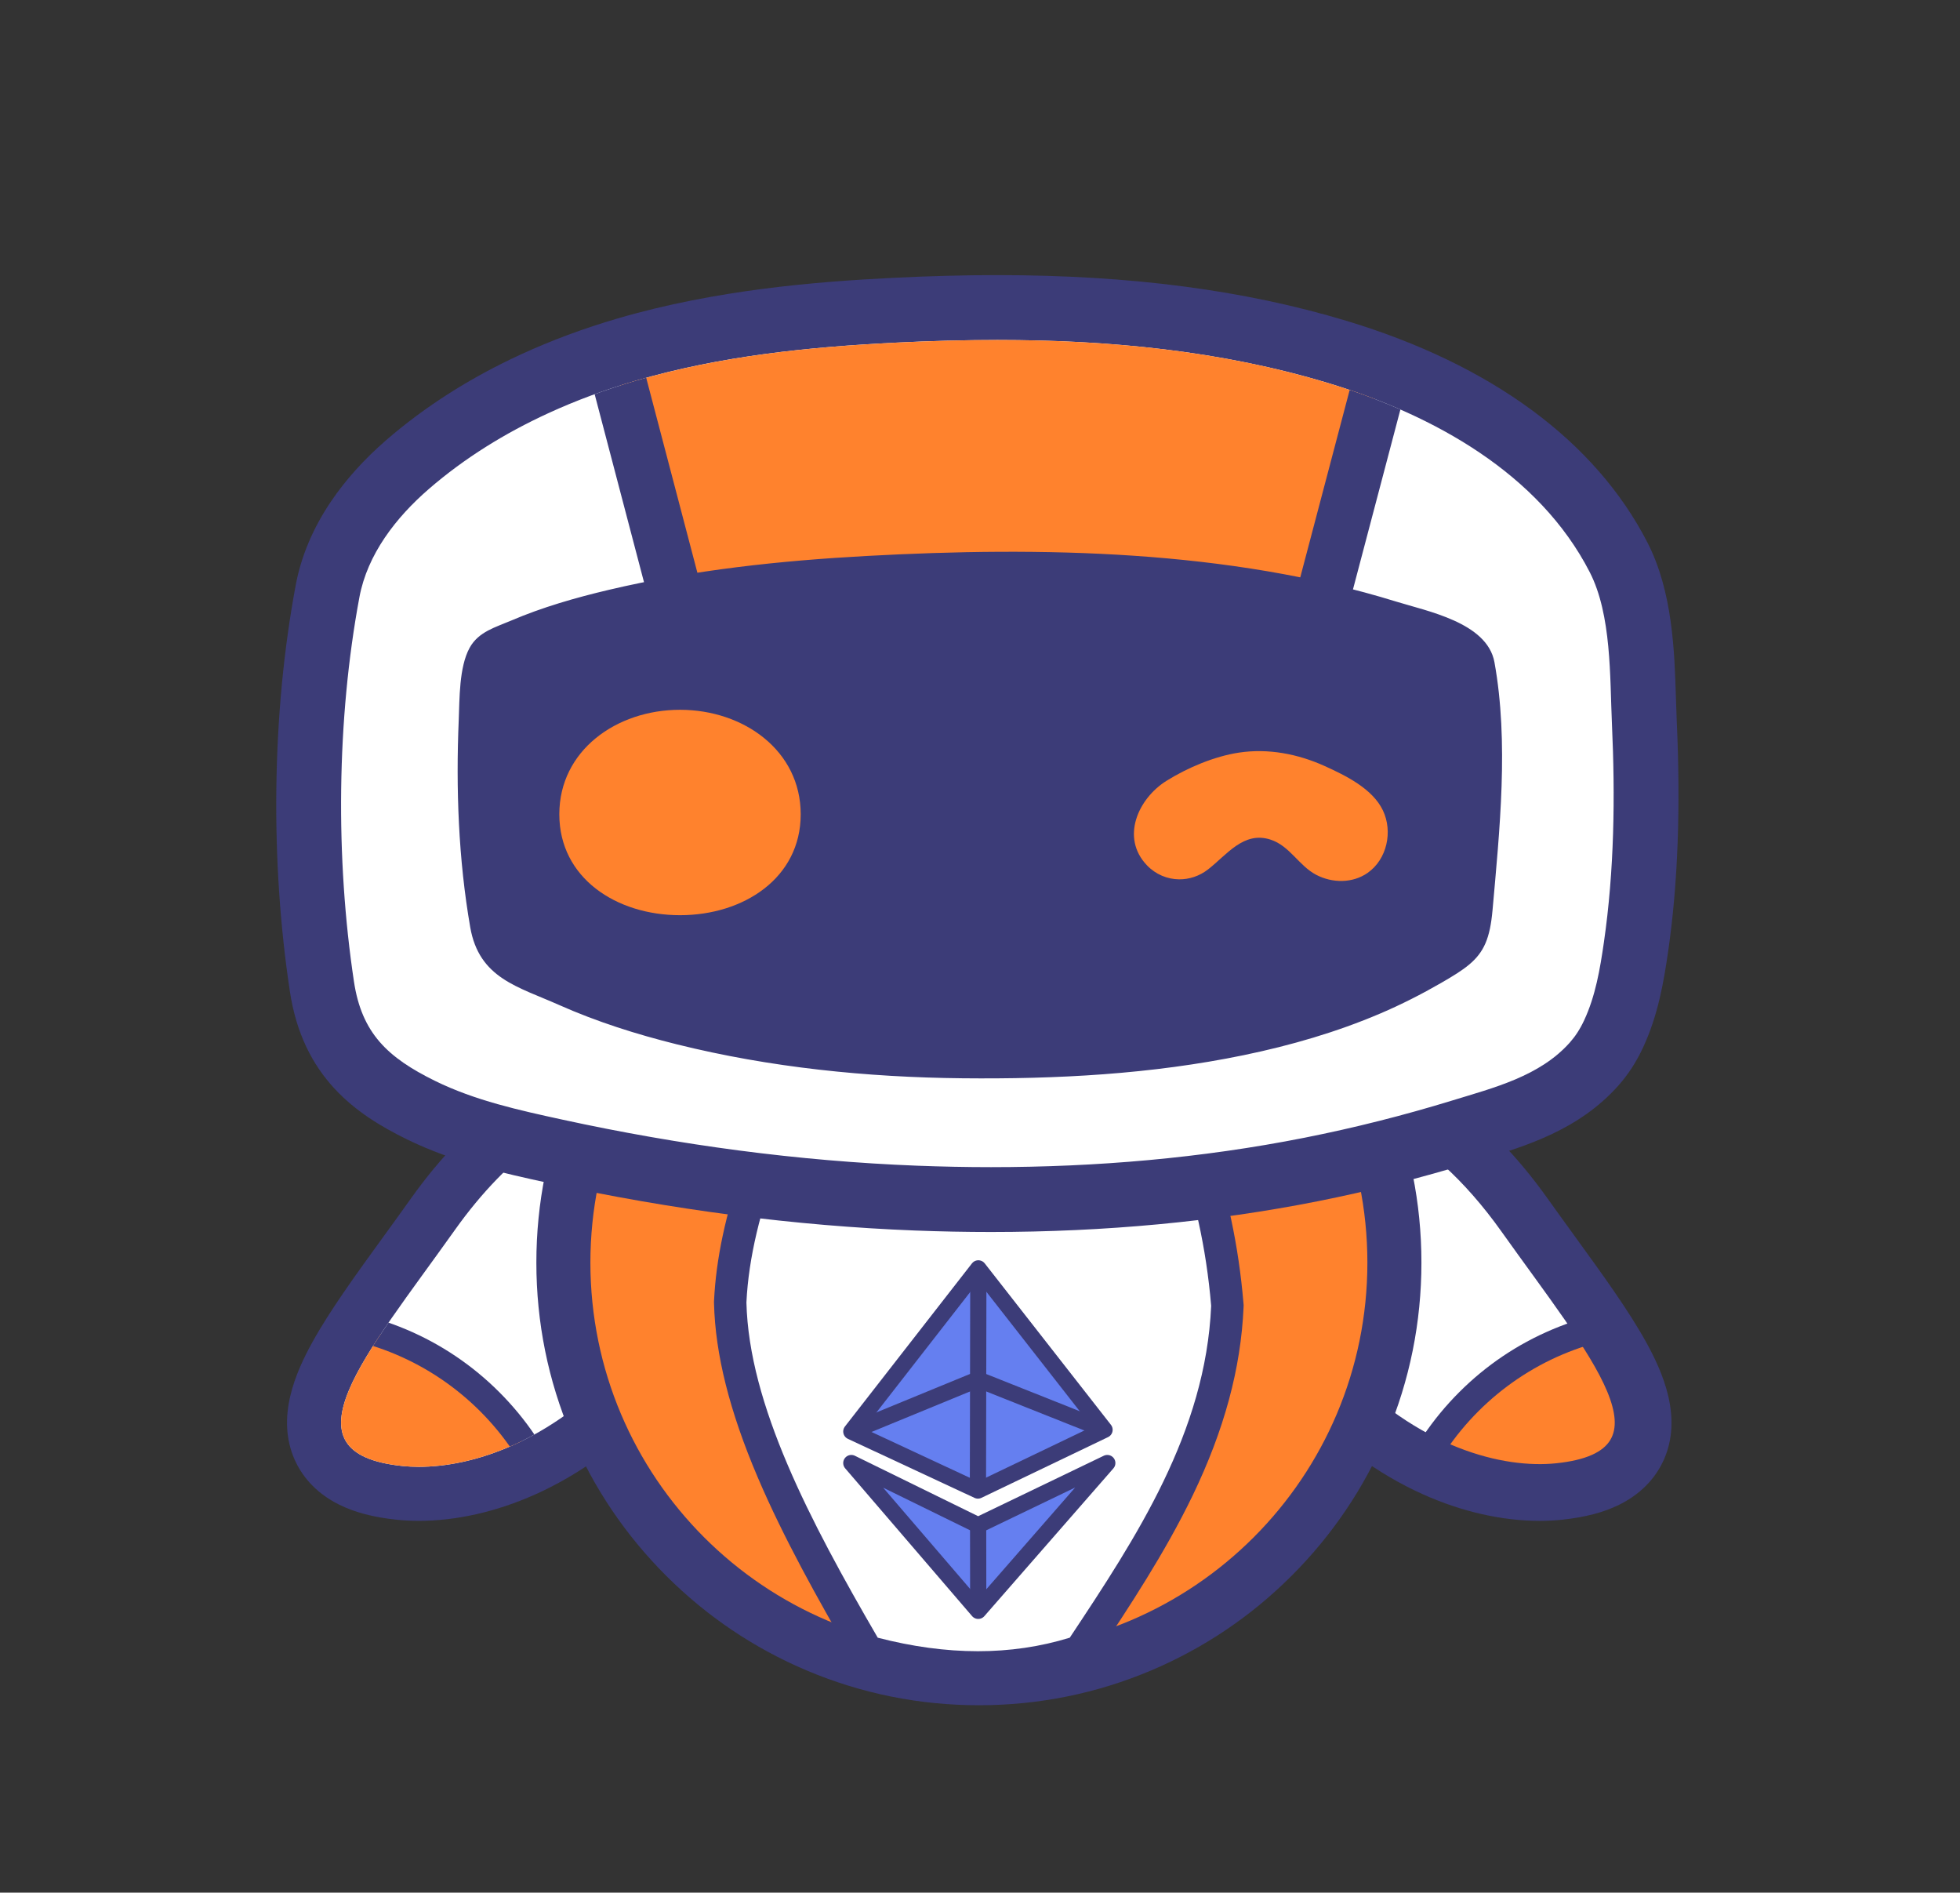 <?xml version="1.0" encoding="UTF-8" standalone="no"?>
<!DOCTYPE svg PUBLIC "-//W3C//DTD SVG 1.1//EN" "http://www.w3.org/Graphics/SVG/1.1/DTD/svg11.dtd">
<svg width="100%" height="100%" viewBox="0 0 1185 1144" version="1.1" xmlns="http://www.w3.org/2000/svg" xmlns:xlink="http://www.w3.org/1999/xlink" xml:space="preserve" xmlns:serif="http://www.serif.com/" style="fill-rule:evenodd;clip-rule:evenodd;stroke-miterlimit:10;">
    <rect x="0" y="0" width="1185" height="1144" fill="#333333" stroke="none"/>
    <g transform="matrix(1,0,0,1,-318.08,55.797)">
        <g>
            <path d="M571.37,847.17C567.32,847.17 563.34,846.97 559.52,846.57C550.07,845.59 521.29,842.59 511.22,820.01C498.2,790.83 525.41,753.31 563.08,701.4C568.53,693.89 574.16,686.12 579.79,678.21C615.18,628.44 658.34,598.73 695.24,598.73C711.16,598.73 725.61,604.27 737.03,614.74C749.2,625.9 756.04,642.67 756.82,663.21C758.26,701.21 739.27,745.09 706.03,780.59C649.74,840.68 593.1,847.17 571.37,847.17Z" style="fill:white;fill-rule:nonzero;"/>
            <path d="M695.23,615.06C706.83,615.06 717.32,618.83 725.97,626.77C752.42,651.04 743.46,716.69 694.09,769.42C650.14,816.35 603.54,830.83 571.37,830.83C567.8,830.83 564.4,830.65 561.21,830.32C486.97,822.59 538.91,763.87 593.09,687.67C625.8,641.67 664.43,615.06 695.23,615.06M695.23,582.39C673.19,582.39 649.27,591.04 626.05,607.41C605.09,622.18 584.49,643.39 566.46,668.73C560.88,676.58 555.27,684.31 549.84,691.79C533.21,714.71 517.51,736.35 506.93,755.51C496.87,773.73 484.81,800.93 496.29,826.65C499.87,834.68 507.42,845.89 523.04,853.65C532.5,858.36 543.87,861.35 557.82,862.8C562.2,863.26 566.75,863.49 571.36,863.49C594.05,863.49 618.36,857.97 641.67,847.53C669.14,835.22 694.8,816.45 717.93,791.74C754.09,753.12 774.72,704.84 773.12,662.58C772.17,637.58 763.5,616.86 748.05,602.69C733.58,589.41 715.31,582.39 695.23,582.39Z" style="fill:rgb(60,60,120);fill-rule:nonzero;"/>
        </g>
        <g>
            <path d="M1248.91,847.17C1227.17,847.17 1170.54,840.68 1114.27,780.59C1081.03,745.09 1062.04,701.21 1063.48,663.21C1064.26,642.66 1071.1,625.9 1083.27,614.74C1094.69,604.27 1109.13,598.73 1125.06,598.73C1161.96,598.73 1205.12,628.44 1240.51,678.21C1246.14,686.12 1251.77,693.89 1257.22,701.4C1294.89,753.32 1322.1,790.83 1309.08,820.01C1299,842.59 1270.23,845.59 1260.78,846.57C1256.94,846.97 1252.96,847.17 1248.91,847.17Z" style="fill:white;fill-rule:nonzero;"/>
            <path d="M1125.05,615.06C1155.85,615.06 1194.48,641.67 1227.19,687.67C1281.38,763.87 1333.31,822.59 1259.07,830.32C1255.88,830.65 1252.48,830.83 1248.91,830.83C1216.74,830.83 1170.14,816.35 1126.19,769.42C1076.81,716.69 1067.86,651.04 1094.31,626.77C1102.95,618.84 1113.44,615.06 1125.05,615.06M1125.05,582.39C1104.97,582.39 1086.7,589.41 1072.22,602.7C1056.77,616.88 1048.1,637.59 1047.15,662.59C1045.55,704.85 1066.18,753.14 1102.34,791.75C1125.48,816.46 1151.13,835.23 1178.6,847.54C1201.9,857.98 1226.21,863.5 1248.91,863.5C1253.52,863.5 1258.08,863.27 1262.45,862.81C1276.4,861.36 1287.78,858.36 1297.23,853.66C1312.84,845.89 1320.39,834.69 1323.98,826.66C1335.46,800.94 1323.4,773.74 1313.34,755.52C1302.76,736.36 1287.05,714.71 1270.43,691.8C1265,684.32 1259.39,676.59 1253.81,668.74C1235.79,643.39 1215.18,622.19 1194.22,607.41C1171,591.04 1147.08,582.39 1125.05,582.39Z" style="fill:rgb(60,60,120);fill-rule:nonzero;"/>
        </g>
        <g>
            <g>
                <clipPath id="_clip1">
                    <path d="M1126.19,769.42C1175.02,821.56 1227.12,833.65 1259.07,830.32C1333.31,822.59 1281.37,763.87 1227.19,687.67C1182.16,624.34 1125.92,597.77 1094.31,626.77C1067.85,651.05 1076.81,716.69 1126.19,769.42Z"/>
                </clipPath>
                <g clip-path="url(#_clip1)">
                    <circle cx="1325.36" cy="910.77" r="168.67" style="fill:rgb(255,130,45);"/>
                    <path d="M1325.36,750.27C1414,750.27 1485.86,822.13 1485.86,910.77C1485.86,999.41 1414,1071.27 1325.36,1071.27C1236.72,1071.27 1164.86,999.41 1164.86,910.77C1164.86,822.13 1236.71,750.27 1325.36,750.27M1325.36,733.93C1301.49,733.93 1278.33,738.61 1256.52,747.83C1235.46,756.74 1216.55,769.49 1200.31,785.72C1184.07,801.96 1171.33,820.87 1162.42,841.93C1153.19,863.74 1148.52,886.9 1148.52,910.77C1148.52,934.64 1153.2,957.8 1162.42,979.61C1171.33,1000.67 1184.08,1019.58 1200.31,1035.82C1216.55,1052.06 1235.46,1064.8 1256.52,1073.71C1278.33,1082.94 1301.49,1087.61 1325.36,1087.61C1349.23,1087.61 1372.39,1082.93 1394.2,1073.71C1415.26,1064.8 1434.17,1052.05 1450.41,1035.82C1466.65,1019.58 1479.39,1000.67 1488.3,979.61C1497.53,957.8 1502.2,934.64 1502.2,910.77C1502.2,886.9 1497.52,863.74 1488.3,841.93C1479.39,820.87 1466.64,801.96 1450.41,785.72C1434.17,769.48 1415.26,756.74 1394.2,747.83C1372.39,738.61 1349.22,733.93 1325.36,733.93Z" style="fill:rgb(60,60,120);fill-rule:nonzero;"/>
                </g>
            </g>
            <path id="SVGID_1_" d="M1126.19,769.42C1175.02,821.56 1227.12,833.65 1259.07,830.32C1333.31,822.59 1281.37,763.87 1227.19,687.67C1182.16,624.34 1125.92,597.77 1094.31,626.77C1067.85,651.05 1076.81,716.69 1126.19,769.42Z" style="fill:none;fill-rule:nonzero;stroke:rgb(60,60,120);stroke-width:3.27px;"/>
        </g>
        <g>
            <path d="M909.91,958.62C842.81,958.62 779.72,932.49 732.27,885.04C684.82,837.59 658.69,774.51 658.69,707.4C658.69,640.3 684.82,577.21 732.27,529.76C779.72,482.31 842.8,456.18 909.91,456.18C977.01,456.18 1040.1,482.31 1087.55,529.76C1135,577.21 1161.13,640.29 1161.13,707.4C1161.13,774.51 1135,837.59 1087.55,885.04C1040.1,932.49 977.01,958.62 909.91,958.62Z" style="fill:rgb(255,130,45);fill-rule:nonzero;"/>
            <path d="M909.91,472.53C1039.63,472.53 1144.79,577.69 1144.79,707.41C1144.79,837.13 1039.63,942.29 909.91,942.29C780.19,942.29 675.03,837.13 675.03,707.41C675.03,577.69 780.19,472.53 909.91,472.53M909.91,439.86C873.81,439.86 838.76,446.94 805.76,460.9C773.9,474.38 745.29,493.66 720.73,518.22C696.17,542.78 676.88,571.39 663.4,603.25C649.44,636.26 642.36,671.3 642.36,707.4C642.36,743.5 649.44,778.55 663.4,811.55C676.88,843.41 696.16,872.02 720.73,896.58C745.29,921.14 773.9,940.43 805.76,953.91C838.77,967.87 873.81,974.95 909.91,974.95C946.01,974.95 981.06,967.87 1014.06,953.91C1045.92,940.43 1074.53,921.15 1099.09,896.58C1123.65,872.02 1142.94,843.41 1156.42,811.55C1170.38,778.54 1177.46,743.5 1177.46,707.4C1177.46,671.3 1170.38,636.25 1156.42,603.25C1142.94,571.39 1123.66,542.78 1099.09,518.22C1074.53,493.66 1045.92,474.37 1014.06,460.9C981.06,446.94 946.01,439.86 909.91,439.86Z" style="fill:rgb(60,60,120);fill-rule:nonzero;"/>
        </g>
        <g>
            <path d="M909.34,952.09C889.28,952.09 868.08,949.24 846.31,943.61L842.35,942.59L840.29,939.05C800.33,870.29 761.18,797.64 759.56,731.72L759.55,731.37L759.57,731.02C761.91,682.09 781.95,625.39 824.55,547.17L827.34,542.06L991.58,542.06L994.49,546.45C1033,604.65 1054.46,665.58 1060.12,732.71L1060.17,733.33L1060.14,733.96C1056.67,813.51 1012.23,880.47 973.02,939.54L971.08,942.46L967.73,943.49C949.2,949.2 929.55,952.09 909.34,952.09Z" style="fill:white;fill-rule:nonzero;"/>
            <path d="M986.31,551.85C1020.69,603.81 1044.39,662.82 1050.34,733.53C1047.01,809.83 1005.3,873.17 964.85,934.12C946.88,939.65 928.35,942.29 909.33,942.29C889.66,942.29 869.45,939.47 848.76,934.12C807.5,863.14 770.87,793.22 769.36,731.48C771.97,677.01 798.43,615.63 833.16,551.85L986.31,551.85M996.85,532.25L821.51,532.25L815.94,542.48C772.6,622.07 752.19,680.07 749.78,730.55L749.75,731.26L749.77,731.97C750.52,762.77 759.14,797.14 776.13,837.03C791.74,873.7 813.05,911.68 831.82,943.99L835.93,951.07L843.86,953.12C866.43,958.95 888.46,961.91 909.34,961.91C930.53,961.91 951.15,958.87 970.63,952.87L977.32,950.81L981.19,944.97C1000.55,915.8 1022.48,882.75 1039.18,848.1C1058.26,808.51 1068.32,771.32 1069.93,734.39L1069.98,733.14L1069.87,731.89C1064.08,663.07 1042.09,600.65 1002.65,541.04L996.85,532.25Z" style="fill:rgb(60,60,120);fill-rule:nonzero;"/>
        </g>
        <g>
            <path d="M917.27,669.29C902.36,669.29 887.09,668.99 871.88,668.4C800.89,665.65 727.61,656.15 654.08,640.15C626.95,634.25 598.89,628.15 572.41,615.11C541,599.66 518.83,581.04 512.71,540.43C501.02,462.83 502.27,375.77 516.13,301.57C521.19,274.48 537.94,247.98 564.55,224.92C586.51,205.9 612.32,189.51 641.25,176.2C658.73,168.16 677.51,161.18 697.07,155.47C754.68,138.64 814.07,133.92 859.37,131.69C881.28,130.61 901.48,130.09 921.11,130.09C999.55,130.09 1066.75,138.86 1126.55,156.91C1183.96,174.24 1260.06,209.83 1296.65,281.03C1309.91,306.84 1310.94,340.37 1311.76,367.32C1311.9,372.05 1312.04,376.53 1312.23,380.76C1314.59,432.48 1312.94,476.94 1307.18,516.71C1304.68,533.94 1301.58,552.19 1293.59,569.29C1290.36,576.2 1286.54,582.1 1281.91,587.32C1261.69,610.11 1233.46,618.61 1208.56,626.11C1206.29,626.79 1204.03,627.48 1201.79,628.16C1171.96,637.32 1141.27,645.05 1110.58,651.14C1049.85,663.19 984.82,669.29 917.27,669.29Z" style="fill:white;fill-rule:nonzero;"/>
            <path d="M921.1,149.71C988.72,149.71 1056.31,156.21 1120.88,175.69C1184.93,195.02 1248.63,230.49 1279.2,290C1292.5,315.89 1291.36,353.47 1292.64,381.66C1294.65,425.61 1294.09,470.3 1287.77,513.9C1285.45,529.9 1282.72,546.23 1275.82,560.99C1273.31,566.36 1270.48,570.65 1267.23,574.31C1249.05,594.79 1221.18,601.7 1196.01,609.43C1166.66,618.44 1136.85,625.95 1106.74,631.92C1044.44,644.27 980.78,649.69 917.26,649.69C902.37,649.69 887.49,649.39 872.63,648.82C800.52,646.03 728.73,636.34 658.23,621C632.02,615.3 605.26,609.44 581.05,597.53C552.42,583.44 536.78,568.7 532.08,537.52C520.87,463.12 521.59,379.04 535.38,305.18C540.21,279.31 557.35,257.09 577.37,239.76C598.96,221.06 623.51,205.95 649.43,194.03C666.61,186.13 684.41,179.61 702.55,174.3C753.68,159.36 807.11,153.9 860.32,151.29C880.53,150.29 900.82,149.71 921.1,149.71M921.12,110.5L921.12,149.71L921.12,110.5C901.15,110.5 880.64,111.03 858.41,112.13C812.03,114.41 751.15,119.27 691.57,136.67C671.09,142.65 651.4,149.97 633.05,158.41C602.44,172.5 575.07,189.9 551.71,210.12C538.28,221.75 527,234.27 518.18,247.34C507.28,263.5 500.1,280.53 496.85,297.98C489.64,336.6 485.7,377.87 485.16,420.65C484.63,462.6 487.37,503.88 493.32,543.36C501.16,595.41 533.32,617.74 563.75,632.71C592.38,646.8 622.94,653.45 649.91,659.31C724.56,675.55 798.99,685.2 871.12,687.99C886.58,688.59 902.11,688.89 917.27,688.89C986.1,688.89 1052.42,682.66 1114.38,670.38C1145.72,664.17 1177.07,656.27 1207.54,646.91C1209.74,646.23 1211.97,645.56 1214.21,644.89C1240.25,637.05 1272.66,627.28 1296.57,600.34C1302.47,593.69 1307.31,586.25 1311.35,577.6C1320.48,558.07 1323.88,538.2 1326.59,519.53C1332.53,478.52 1334.24,432.84 1331.82,379.88C1331.63,375.8 1331.5,371.39 1331.36,366.73C1330.47,337.82 1329.37,301.83 1314.09,272.09C1282.65,210.89 1219.76,164.58 1132.22,138.16C1070.55,119.55 1001.5,110.5 921.12,110.5Z" style="fill:rgb(60,60,120);fill-rule:nonzero;"/>
        </g>
        <g>
            <clipPath id="_clip2">
                <path d="M1302.33,403.26C1302.52,418.56 1302.06,433.89 1301.46,449.02C1300.14,482.37 1298.14,518.48 1281.68,548.37C1261.12,585.7 1222.68,601.29 1183.88,612.66C1013.96,662.47 831.28,658.63 658.25,620.99C626.38,614.06 593.5,604.99 567.19,584.84C535.51,560.58 523.62,524.79 520.25,486.12C515.1,426.99 514.99,361.59 535.4,305.17C544.35,280.42 557.37,257.08 577.39,239.75C598.98,221.05 623.53,205.94 649.45,194.02C666.63,186.12 684.43,179.6 702.57,174.3C753.7,159.36 807.13,153.91 860.34,151.29C947.9,146.98 1036.97,150.37 1120.89,175.69C1184.94,195.02 1248.64,230.49 1279.21,290C1297.03,324.7 1301.83,363.85 1302.33,403.26Z"/>
            </clipPath>
            <g clip-path="url(#_clip2)">
                <path d="M1062.2,516.53L781.22,512.76L675.03,108.38L1169.84,108.38L1062.2,516.53Z" style="fill:rgb(255,130,45);fill-rule:nonzero;stroke:rgb(60,60,120);stroke-width:32.67px;"/>
            </g>
        </g>
        <path d="M1214.66,513.75C1210.41,523.57 1202.68,528.78 1188.62,536.89C1176.76,543.73 1164.59,549.91 1152,555.29C1125.6,566.56 1097.87,574.57 1069.79,580.38C1014.07,591.91 956.83,594.92 900.05,594.34C842.19,593.75 783.9,587.85 727.67,573.87C703.42,567.84 679.44,560.27 656.59,550.1C631.64,539 609.18,534.21 604,504.47C596.86,463.47 595.32,420.89 597.06,379.42C597.58,366.9 597.25,347.83 603.44,336.57C608.48,327.4 618.24,324.9 627.75,320.83C646.64,312.75 666.54,307.06 686.51,302.34C737.51,290.29 790.09,284.72 842.34,281.88C947.34,276.18 1060.52,278.07 1161.82,309.43C1180.53,315.22 1215.87,322 1220,344.77C1228.72,392.77 1223.1,446.02 1218.81,494.37C1218.06,502.65 1216.8,508.79 1214.66,513.75Z" style="fill:rgb(60,60,120);fill-rule:nonzero;stroke:rgb(60,60,120);stroke-width:3.27px;"/>
        <path d="M802.18,436.41C802.18,474.9 767.71,497.4 729.21,497.4C690.71,497.4 656.24,474.91 656.24,436.41C656.24,397.91 690.71,373.24 729.21,373.24C767.71,373.24 802.18,397.92 802.18,436.41Z" style="fill:rgb(255,130,45);fill-rule:nonzero;"/>
        <g>
            <path d="M1030.91,475.72C1023.83,475.64 1016.83,472.8 1011.48,467.21C995.49,450.47 1006.24,426.86 1023.32,416.18C1035.99,408.27 1052.31,401.37 1067.1,399.13C1084.85,396.44 1102.82,399.92 1119.06,407.28C1131.65,412.99 1147.92,420.91 1154.2,434.11C1160.24,446.82 1156.68,463.59 1144.97,471.8C1135.85,478.2 1123.57,478.06 1113.88,473.01C1103.36,467.53 1097.92,455.52 1086.24,451.72C1069.93,446.42 1059.78,460.96 1048.44,469.74C1043.21,473.8 1037.03,475.79 1030.91,475.72Z" style="fill:rgb(255,130,45);fill-rule:nonzero;"/>
        </g>
        <g>
            <path d="M909.33,845.16L832.78,809.48L909.58,710.88L985.88,808.46L909.33,845.16Z" style="fill:rgb(101,127,240);fill-rule:nonzero;stroke:rgb(60,60,120);stroke-width:9.8px;stroke-linejoin:round;"/>
            <path d="M909.51,917.88L832.78,828.55L909.45,866.13L987.54,828.55L909.51,917.88Z" style="fill:rgb(101,127,240);fill-rule:nonzero;stroke:rgb(60,60,120);stroke-width:9.8px;stroke-linejoin:round;"/>
            <path d="M909.58,710.88L909.33,845.16" style="fill:none;fill-rule:nonzero;stroke:rgb(60,60,120);stroke-width:9.8px;stroke-linejoin:round;"/>
            <path d="M832.78,809.48L909.33,778.02L985.88,808.46" style="fill:none;fill-rule:nonzero;stroke:rgb(60,60,120);stroke-width:9.8px;stroke-linejoin:round;"/>
            <path d="M909.45,866.13L909.51,917.88" style="fill:none;fill-rule:nonzero;stroke:rgb(60,60,120);stroke-width:9.8px;stroke-linejoin:round;"/>
        </g>
        <g>
            <g>
                <clipPath id="_clip3">
                    <path d="M694.09,769.42C645.26,821.56 593.16,833.65 561.21,830.32C486.97,822.59 538.91,763.87 593.09,687.67C638.12,624.34 694.36,597.77 725.97,626.77C752.42,651.05 743.46,716.69 694.09,769.42Z"/>
                </clipPath>
                <g clip-path="url(#_clip3)">
                    <g transform="matrix(0.707,-0.707,0.707,0.707,-499.053,616.718)">
                        <circle cx="494.92" cy="910.77" r="168.67" style="fill:rgb(255,130,45);"/>
                    </g>
                    <g>
                        <path d="M494.92,750.27C583.56,750.27 655.42,822.13 655.42,910.77C655.42,999.41 583.56,1071.27 494.92,1071.27C406.28,1071.27 334.42,999.41 334.42,910.77C334.42,822.13 406.27,750.27 494.92,750.27M494.92,733.93C471.05,733.93 447.89,738.61 426.08,747.83C405.02,756.74 386.11,769.49 369.87,785.72C353.63,801.96 340.89,820.87 331.98,841.93C322.75,863.74 318.08,886.9 318.08,910.77C318.08,934.64 322.76,957.8 331.98,979.61C340.89,1000.67 353.64,1019.58 369.87,1035.82C386.11,1052.06 405.02,1064.8 426.08,1073.71C447.89,1082.94 471.05,1087.61 494.92,1087.61C518.79,1087.61 541.95,1082.93 563.76,1073.71C584.82,1064.8 603.73,1052.05 619.97,1035.82C636.21,1019.58 648.95,1000.67 657.86,979.61C667.09,957.8 671.76,934.64 671.76,910.77C671.76,886.9 667.08,863.74 657.86,841.93C648.95,820.87 636.2,801.96 619.97,785.72C603.73,769.48 584.82,756.74 563.76,747.83C541.94,738.61 518.78,733.93 494.92,733.93Z" style="fill:rgb(60,60,120);fill-rule:nonzero;"/>
                    </g>
                </g>
            </g>
        </g>
    </g>
</svg>
